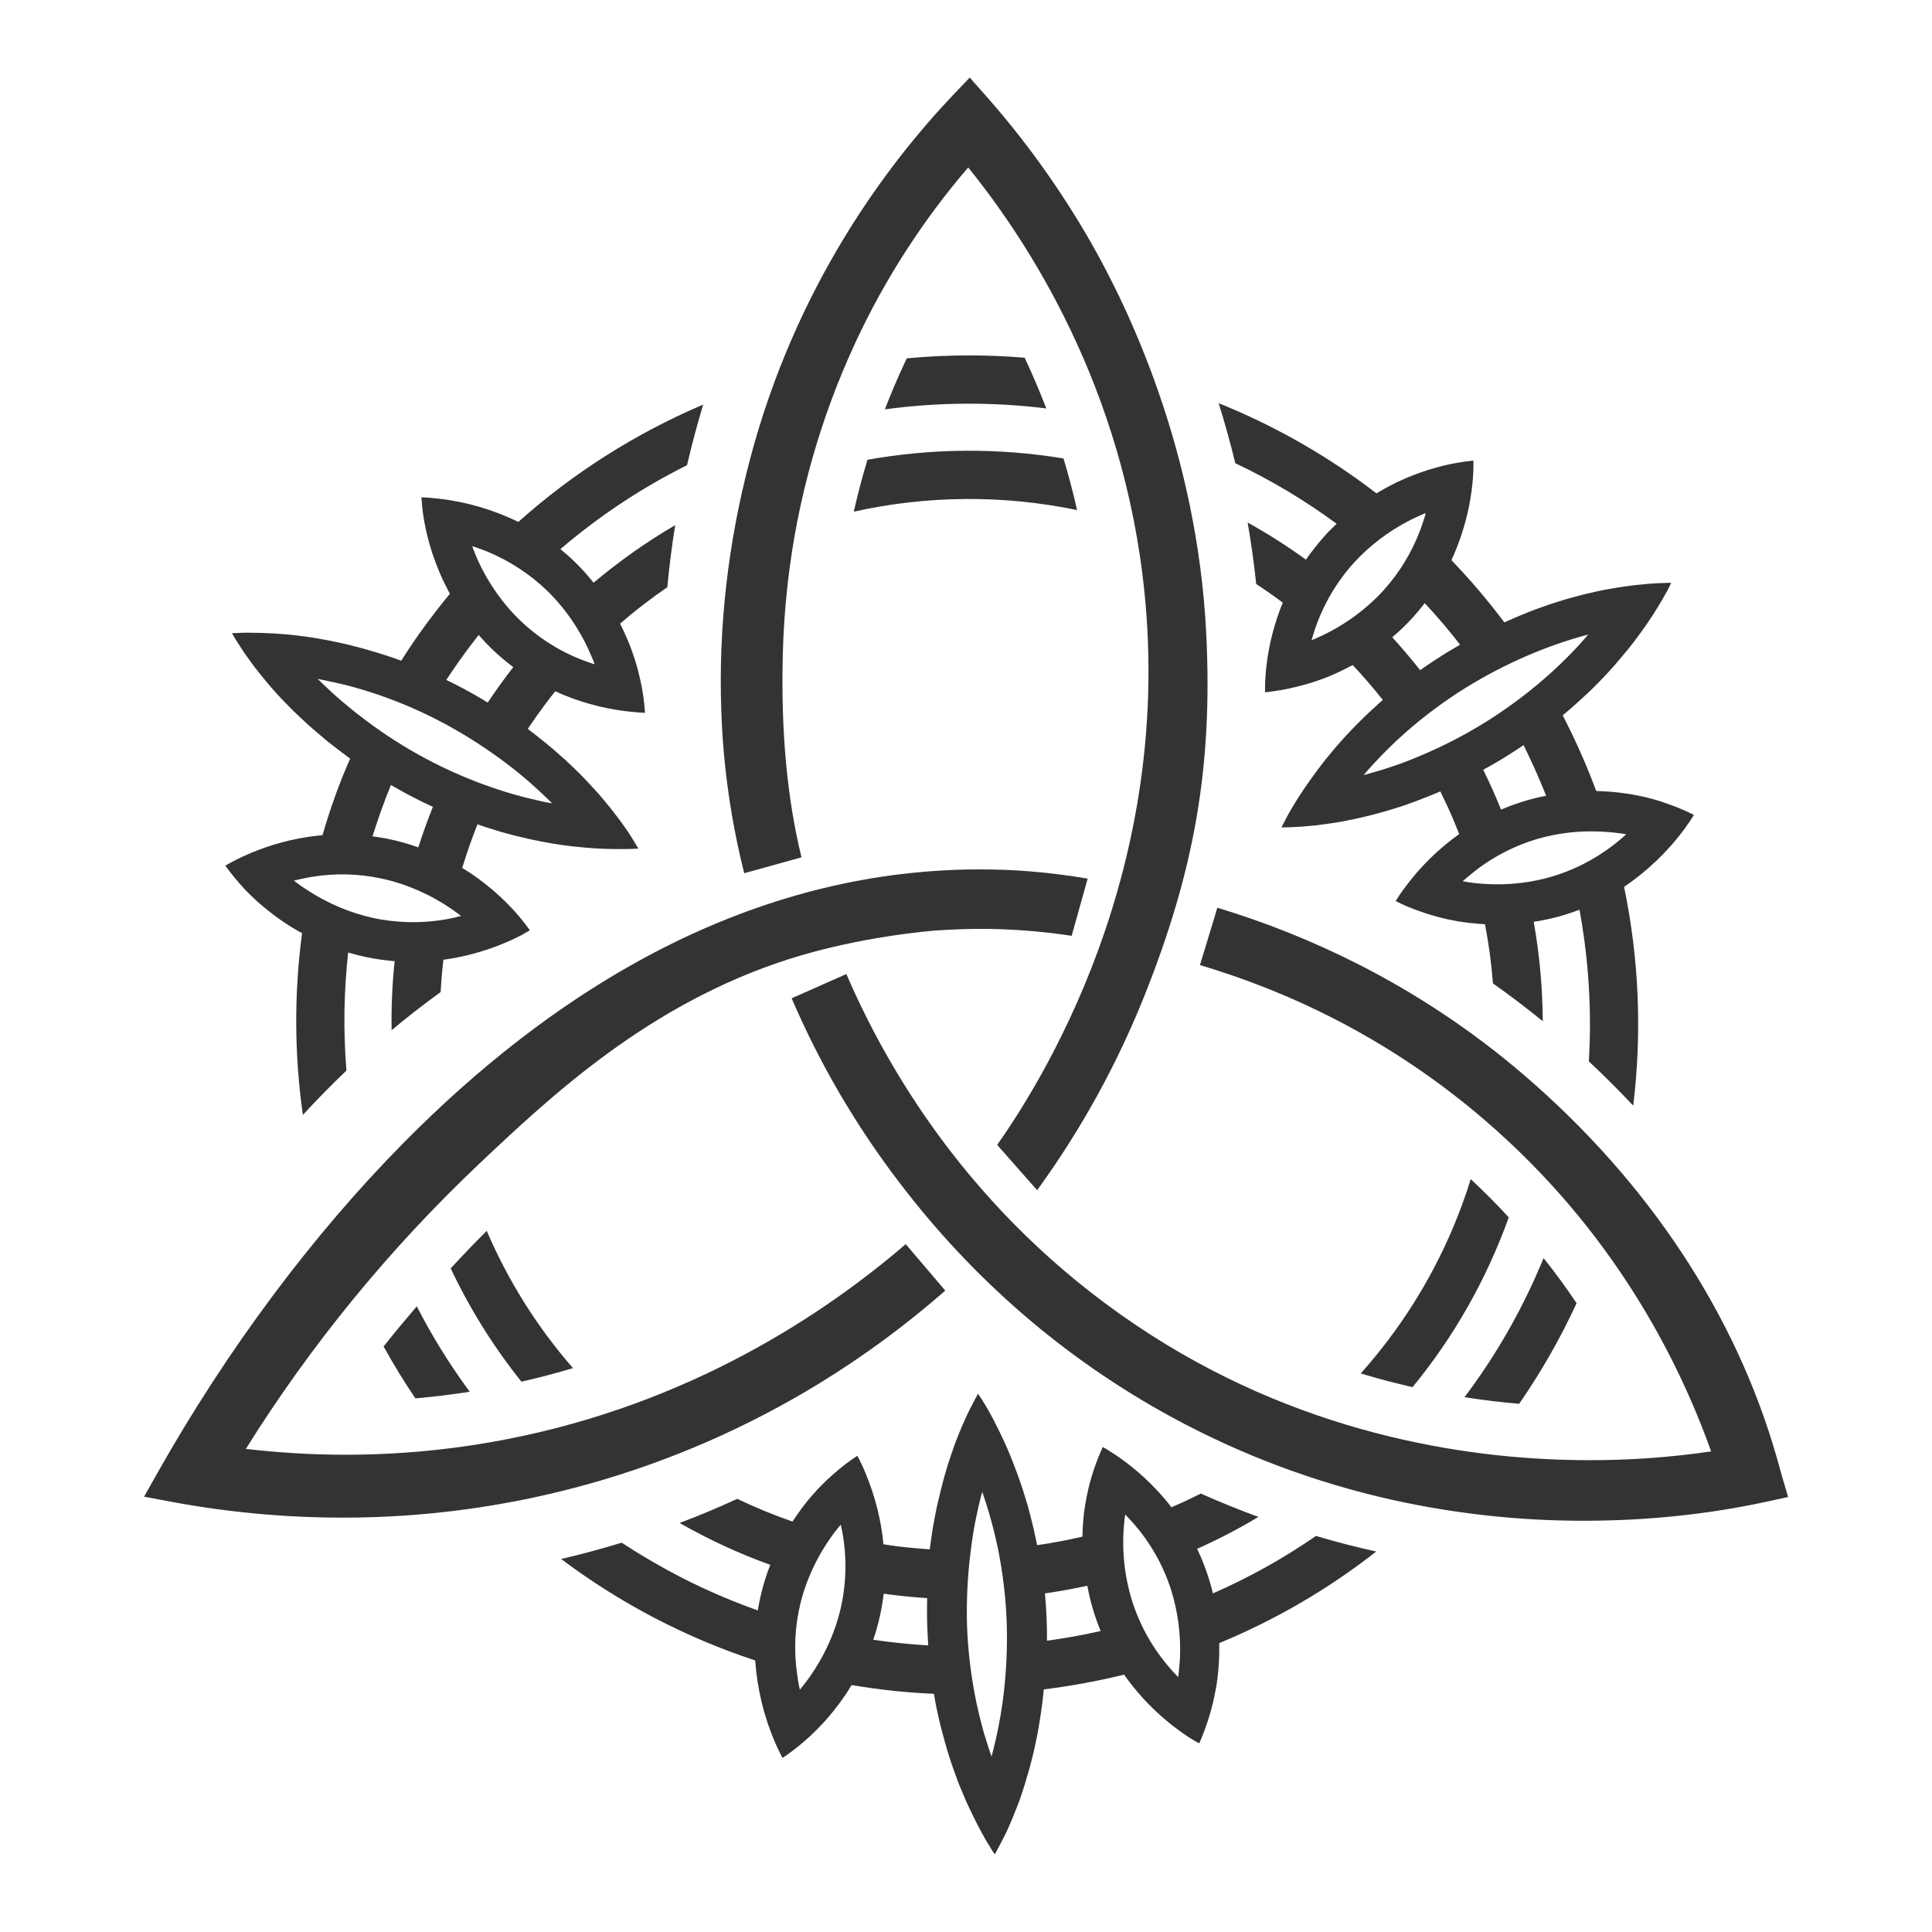 <?xml version="1.0" encoding="utf-8"?>
<!-- Generator: Adobe Illustrator 26.0.3, SVG Export Plug-In . SVG Version: 6.00 Build 0)  -->
<svg version="1.1" id="レイヤー_1" xmlns="http://www.w3.org/2000/svg" xmlns:xlink="http://www.w3.org/1999/xlink" x="0px"
	 y="0px" viewBox="0 0 1920 1920" style="enable-background:new 0 0 1920 1920;" xml:space="preserve">
<style type="text/css">
	.st0{fill:#333;}
</style>
<path class="st0" d="M848.5,508.5c3.9-17.4,8.4-34.6,13.6-51.6c64.4-11.5,130.3-11.9,194.8-1.3c5,16.5,9.5,33.6,13.5,51.3
	C997.2,491.7,921.5,492.2,848.5,508.5L848.5,508.5z M483.7,1223.2c-12.2,12.2-24.1,24.6-35.8,37.3c19,40.2,42.6,78,70.3,112.6
	c17.6-4,34.6-8.5,51.2-13.5C533.9,1318.9,505,1272.9,483.7,1223.2z M879.4,406.8c53.2-7.2,107.1-7.5,160.4-0.9
	c-6.8-17.6-14-34.4-21.5-50.4c-18.2-1.5-36.6-2.3-55.2-2.3c-20.9,0-41.5,1-61.9,2.9c-1,2.2-2.1,4.4-3.1,6.5
	C891.4,377.1,885.1,391.8,879.4,406.8z M1499.4,1209.8c-11.8-12.8-24.4-25.5-37.8-38c-5.1,16.5-11,32.7-17.8,48.7
	c-22.3,52.8-53.3,101.6-91.5,144.4c17.5,5.3,34.6,9.8,51.5,13.6C1445.1,1328.2,1477.4,1271.1,1499.4,1209.8z M412.8,1389.7
	c18.1-1.6,36.1-3.8,54-6.6c-19.8-26.8-37.4-55.2-52.6-84.9c-11.2,13.1-22.3,26.4-33,39.9C391,1355.8,401.5,1373,412.8,1389.7
	L412.8,1389.7z M1534,1250.3c-1,2.4-2,4.8-3,7.1c-19.7,46.6-45.1,90.7-75.6,131.1c18.8,3,37,5.1,54.3,6.6
	c21.9-31.6,41-65.1,57.1-100C1556.9,1280.3,1546,1265.3,1534,1250.3L1534,1250.3z"/>
<path class="st0" d="M1080.9,873.2c-17.3-3-36.2-5.5-56.6-7.2c-18.1-1.5-35.2-2-51-2l0,0c-13.5,0-27.1,0.4-40.6,1.3
	c-102,6.3-202.9,36.9-300,90.8c-79.8,44.3-157.7,104.7-231.7,179.7c-90.7,91.8-175.1,205.1-244.2,327.4l-13.6,24.2l27.3,5.1
	c56,10.4,112.8,15.7,169.7,15.7c167.1,0.2,331-45.9,473.5-133.1c44.5-27.2,86.5-58.2,125.7-92.5l-39.3-46.2
	c-80.4,69.2-214.8,159.1-398.6,194.3c-52.1,10-105,15-158,15c-33.1,0-66.3-2-99.2-5.8c65-104,143.1-199.3,232.2-283.6
	c70.8-66.8,167.9-158.3,306.7-202.9c71.9-23.1,143.9-28.4,146.9-28.7c21.6-1.5,40.5-1.6,44-1.6c30.4,0,60.8,2.3,90.9,6.9
	C1070.3,911.2,1075.6,892.2,1080.9,873.2z M1198.7,628.7c-9.2-179.3-76-320.5-115.1-388.7c-30.1-52.4-65.4-101.6-105.6-146.8
	l-14.3-16.1l-14.9,15.6C880.9,163.9,790.5,284.8,745.2,457c-21.8,82.8-31.3,166.6-28.4,249c1.8,54.6,9.5,108.8,22.8,161.8l56.9-15.8
	c-14.3-58.7-20.4-124.4-18.6-200.7c0.6-24.4,2.3-48.9,5.1-73c9.5-82.4,32.2-162.8,67.2-238.1c29.2-62.8,66.9-121.3,112-173.8
	c48.8,60.5,147.8,200.7,173.2,404.8c36.6,294.2-105.8,511.5-144.4,566.6l39.7,45c43.7-60.1,79.6-125.4,107.1-194.4
	C1186.4,866,1205.5,763,1198.7,628.7L1198.7,628.7z M1771,1467.3l-2.6-9.3l-2.6-9.3c-40.7-142.5-127.5-274-251-380.1
	c-50.7-43.6-106.6-80.8-166.2-111c-44.6-22.5-91-41.1-138.8-55.5c-5.8,19-11.5,38-17.3,57c105.5,31.4,200.8,83.3,283.2,154.2
	c125.7,108,191.2,234.9,224.8,329.1c-40.2,5.9-80.7,8.8-121.3,8.7c-110.1,0-275.1-21.6-435.8-124.7
	C974.6,1218.1,885.8,1071.8,841.1,968l-54.4,24.1c27.9,64.9,63.6,126.1,106.5,182.3c74,97.5,165.2,176.1,271,233.8
	c69,37.6,143,65.3,219.7,82.4c62.5,13.8,126.3,20.8,190.3,20.7c62.7,0,123.9-6.4,182.1-19.1l20.7-4.5L1771,1467.3z"/>
<path class="st0" d="M1674.1,823.7c0.1-0.1,0.1-0.2,0.2-0.3c0.4-0.6,0.8-1.2,1.2-1.7c0.1-0.2,0.2-0.3,0.3-0.5
	c0.7-0.9,1.3-1.8,1.9-2.7c0.2-0.2,0.3-0.4,0.5-0.7c0.3-0.4,0.5-0.8,0.8-1.1c0.2-0.3,0.4-0.6,0.6-0.9s0.4-0.6,0.6-0.9
	c0.4-0.5,0.7-1.1,1-1.6c0.1-0.2,0.2-0.4,0.4-0.6c0.2-0.4,0.5-0.7,0.7-1.1l0.3-0.5c0.3-0.5,0.6-0.9,0.8-1.3c-2.1-1-4.2-2-6.3-3
	c-0.1-0.1-0.2-0.1-0.4-0.2c-2-0.9-4-1.8-6-2.6c-0.2-0.1-0.4-0.2-0.6-0.3c-1.9-0.8-3.9-1.6-5.8-2.3c-0.3-0.1-0.5-0.2-0.8-0.3
	c-1.9-0.7-3.8-1.4-5.7-2.1l-0.8-0.3c-1.9-0.6-3.8-1.3-5.6-1.9c-0.3-0.1-0.5-0.2-0.8-0.3c-1.9-0.6-3.7-1.1-5.6-1.7l-0.7-0.2
	c-1.9-0.5-3.8-1-5.6-1.5c-0.2-0.1-0.4-0.1-0.6-0.2c-1.9-0.5-3.8-0.9-5.7-1.3l-0.4-0.1c-1.9-0.4-3.9-0.8-5.8-1.2l-0.1,0
	c-6-1.2-11.9-2-17.7-2.7h0c-1.9-0.2-3.8-0.4-5.6-0.6l-0.1,0c-1.8-0.2-3.7-0.3-5.5-0.4l-0.1,0c-1.8-0.1-3.6-0.2-5.4-0.3h-0.1
	c-1.8-0.1-3.6-0.1-5.3-0.2l0,0c-9.5-25.7-20.7-50.8-33.3-75.2l0,0c2-1.7,4.1-3.4,6-5.1l0.5-0.4c1.9-1.7,3.8-3.4,5.7-5l0.6-0.5
	c3.8-3.4,7.4-6.8,11-10.1l0.6-0.5c1.8-1.7,3.5-3.4,5.2-5l0.2-0.2c1.7-1.7,3.4-3.4,5.1-5.1l0.1-0.1c1.6-1.7,3.2-3.3,4.8-5l0.5-0.5
	c3.2-3.3,6.2-6.6,9.1-9.9c0.1-0.1,0.2-0.2,0.3-0.3c1.4-1.6,2.9-3.2,4.2-4.8c0.1-0.1,0.2-0.2,0.3-0.4c2.8-3.2,5.4-6.4,8-9.5l0.4-0.4
	c1.3-1.5,2.5-3.1,3.7-4.6l0.1-0.1c1.2-1.5,2.4-3.1,3.6-4.6l0.1-0.1c1.1-1.5,2.3-3,3.3-4.4c0.1-0.1,0.2-0.3,0.3-0.4
	c2.2-2.9,4.2-5.7,6.2-8.5l0.3-0.4c1-1.4,1.9-2.7,2.8-4l0.2-0.3c1.8-2.7,3.6-5.2,5.2-7.7c0.1-0.1,0.2-0.3,0.3-0.4
	c0.8-1.2,1.6-2.4,2.3-3.6l0.1-0.2c0.7-1.2,1.4-2.3,2.1-3.4c0.1-0.1,0.1-0.2,0.2-0.3c0.7-1.1,1.3-2.2,2-3.2c0.1-0.1,0.2-0.3,0.2-0.4
	c1.3-2.1,2.5-4.1,3.6-6l0.2-0.4c0.5-0.9,1-1.8,1.5-2.7c0.1-0.1,0.1-0.2,0.2-0.3c0.5-0.8,0.9-1.6,1.3-2.4c0,0,0.1-0.1,0.1-0.1
	c0.4-0.8,0.9-1.6,1.3-2.3c0.1-0.1,0.1-0.3,0.2-0.4c0.4-0.7,0.8-1.4,1.1-2.1l0.1-0.2c0.3-0.6,0.6-1.2,0.9-1.8c0-0.1,0.1-0.2,0.1-0.3
	c0.3-0.6,0.6-1.1,0.8-1.6l0.2-0.3c0.3-0.5,0.5-1,0.7-1.4c-1.9,0-3.8,0.1-5.7,0.1c-0.6,0-1.2,0-1.8,0.1c-1.3,0-2.6,0.1-3.8,0.1
	c-0.7,0-1.4,0.1-2.1,0.1c-1.2,0.1-2.4,0.1-3.5,0.2c-0.7,0-1.4,0.1-2.2,0.1c-1.2,0.1-2.4,0.2-3.6,0.3c-0.7,0.1-1.4,0.1-2,0.2
	c-1.3,0.1-2.7,0.2-4,0.4c-0.5,0-1,0.1-1.5,0.1c-1.8,0.2-3.7,0.4-5.5,0.6c-0.4,0-0.7,0.1-1.1,0.1c-1.5,0.2-2.9,0.3-4.3,0.5
	c-0.6,0.1-1.3,0.2-1.9,0.3c-1.2,0.2-2.4,0.3-3.5,0.5c-0.7,0.1-1.4,0.2-2,0.3c-1.1,0.2-2.3,0.3-3.4,0.5c-0.7,0.1-1.3,0.2-2,0.3
	c-1.2,0.2-2.4,0.4-3.6,0.6c-0.6,0.1-1.2,0.2-1.7,0.3c-1.5,0.3-3,0.5-4.5,0.8c-0.2,0-0.5,0.1-0.7,0.1c-1.8,0.3-3.5,0.7-5.2,1
	c-0.4,0.1-0.9,0.2-1.3,0.3c-1.3,0.3-2.6,0.5-3.9,0.8c-0.6,0.1-1.2,0.3-1.7,0.4c-1.1,0.3-2.3,0.5-3.4,0.8c-0.6,0.1-1.2,0.3-1.8,0.4
	c-1.1,0.3-2.3,0.5-3.4,0.8c-0.6,0.1-1.1,0.3-1.7,0.4c-1.3,0.3-2.5,0.6-3.8,1c-0.4,0.1-0.8,0.2-1.2,0.3c-3.3,0.9-6.6,1.8-9.9,2.7
	c-0.4,0.1-0.8,0.2-1.1,0.3c-1.2,0.4-2.5,0.7-3.7,1.1c-0.5,0.1-0.9,0.3-1.4,0.4c-1.2,0.4-2.3,0.7-3.5,1.1l-1.3,0.4
	c-1.2,0.4-2.4,0.8-3.6,1.2l-1.1,0.3c-1.5,0.5-3,1-4.5,1.5l0,0c-3.2,1.1-6.3,2.2-9.3,3.3l-0.7,0.2c-1.3,0.5-2.5,0.9-3.8,1.4l-0.8,0.3
	c-1.2,0.5-2.4,0.9-3.6,1.4l-0.7,0.3c-1.4,0.5-2.7,1-4,1.6l-0.2,0.1c-4.4,1.7-8.6,3.5-12.7,5.3l-0.2,0.1c-1.3,0.6-2.6,1.1-3.8,1.7
	l-0.3,0.1c-1.3,0.6-2.6,1.1-3.9,1.7l0,0c-16.3-21.7-33.8-42.3-52.6-61.8v0v0l0,0v0c12.3-26.7,19.7-55.4,21.6-84.7l0-0.1
	c0.1-1.5,0.2-2.9,0.2-4.3c0-0.1,0-0.2,0-0.2c0.1-1.3,0.1-2.5,0.1-3.6c0-0.1,0-0.2,0-0.3c0-0.5,0-0.9,0-1.4c0-0.1,0-0.2,0-0.3
	c0-0.5,0-1,0-1.4v-0.2c0-0.4,0-0.7,0-1.1v-0.3c0-0.4,0-0.7,0-1.1c-2.6,0.3-5.1,0.6-7.7,0.9c-0.9,0.1-1.7,0.3-2.5,0.4
	c-1.7,0.2-3.3,0.5-4.9,0.8c-1,0.2-2,0.4-3,0.5c-1.4,0.3-2.9,0.5-4.3,0.8c-1.1,0.2-2.1,0.4-3.1,0.7c-1.3,0.3-2.6,0.6-3.9,0.9
	c-1.1,0.3-2.1,0.5-3.2,0.8c-1.2,0.3-2.5,0.6-3.7,1c-1.1,0.3-2.1,0.6-3.2,0.9c-1.2,0.3-2.3,0.7-3.5,1c-1.1,0.3-2.1,0.7-3.2,1
	c-1.1,0.3-2.2,0.7-3.3,1.1c-1.1,0.4-2.1,0.7-3.2,1.1c-1,0.4-2,0.7-3,1.1c-1.1,0.4-2.2,0.8-3.2,1.2c-0.9,0.4-1.8,0.7-2.8,1.1
	c-1.1,0.4-2.2,0.9-3.3,1.3c-0.8,0.3-1.6,0.7-2.5,1.1c-1.1,0.5-2.3,1-3.4,1.5c-0.7,0.3-1.3,0.6-2,0.9c-1.2,0.6-2.5,1.1-3.7,1.7
	c-0.3,0.2-0.7,0.3-1,0.5c-6.7,3.3-13,6.8-18.8,10.3c-48-36.9-100.7-67-156.8-89.6c5.9,18.9,11.5,38.8,16.5,59.6
	c35.4,16.8,69.1,36.9,100.7,60.2c-5.7,5.4-9.8,9.7-12.1,12.4c-6.6,7.4-12.8,15.2-18.4,23.3l0,0c-18.5-13.5-37.9-25.8-57.9-36.9
	c3.4,19.8,6.3,40.1,8.5,61.1c9,5.9,17.8,12,26.4,18.5c-8.1,19.7-13.5,40.5-16.1,61.6l0,0.1c-0.3,2.7-0.6,5.3-0.8,7.7l0,0.2
	c-0.1,0.8-0.1,1.6-0.2,2.3v0c-0.1,1.5-0.2,3-0.3,4.3l0,0.3c0,0.6-0.1,1.2-0.1,1.8c0,0.1,0,0.1,0,0.2c-0.1,1.3-0.1,2.4-0.1,3.5
	c0,0.1,0,0.2,0,0.3c0,0.4,0,0.9,0,1.3c0,0.1,0,0.2,0,0.3c0,0.5,0,1,0,1.4v0c0,0.4,0,0.9,0,1.3c0,0.1,0,0.2,0,0.4c0,0.3,0,0.6,0,0.8
	c0,0.1,0,0.2,0,0.3c0,0.4,0,0.7,0,1c2.5-0.2,4.9-0.5,7.3-0.9c0.8-0.1,1.5-0.2,2.3-0.3c1.6-0.2,3.3-0.5,4.9-0.8
	c0.9-0.1,1.7-0.3,2.5-0.4c1.6-0.3,3.1-0.6,4.6-0.9c0.8-0.2,1.6-0.3,2.4-0.5c1.8-0.4,3.5-0.8,5.2-1.2c0.5-0.1,1-0.2,1.5-0.3
	c2.2-0.5,4.4-1.1,6.5-1.7c0.6-0.2,1.2-0.3,1.8-0.5c1.5-0.4,3.1-0.9,4.6-1.3c0.8-0.2,1.5-0.5,2.3-0.7c1.3-0.4,2.6-0.9,4-1.3
	c0.8-0.3,1.5-0.5,2.3-0.8c1.3-0.5,2.7-1,4-1.4c0.7-0.2,1.3-0.5,2-0.7c1.9-0.7,3.8-1.5,5.6-2.2c0.5-0.2,0.9-0.4,1.3-0.6
	c1.4-0.6,2.8-1.2,4.2-1.8c0.7-0.3,1.4-0.6,2.1-1c1.1-0.5,2.2-1,3.3-1.5c0.7-0.4,1.5-0.7,2.2-1.1c1-0.5,2.1-1,3.1-1.5
	c0.7-0.4,1.4-0.7,2.1-1.1c1.2-0.6,2.3-1.2,3.5-1.8c0.5-0.3,1-0.5,1.5-0.8c10.5,11.2,20.5,22.8,29.9,34.7l0,0l0,0l0,0
	c-1.9,1.7-3.8,3.3-5.6,5l-0.6,0.6c-3.6,3.3-7.2,6.5-10.6,9.8c-0.2,0.2-0.4,0.3-0.5,0.5c-3.4,3.3-6.8,6.6-10,9.9l-0.3,0.3
	c-1.6,1.6-3.2,3.3-4.7,4.9l-0.3,0.3c-3.1,3.3-6.1,6.5-8.9,9.7c-0.1,0.1-0.2,0.3-0.4,0.4c-2.8,3.2-5.5,6.3-8.1,9.4l-0.3,0.4
	c-2.6,3.1-5.1,6.1-7.5,9.1l-0.2,0.3c-1.2,1.5-2.4,3-3.5,4.5l-0.1,0.2c-1.1,1.5-2.3,2.9-3.4,4.4l0,0.1c-1.1,1.4-2.1,2.9-3.2,4.3
	l-0.2,0.3c-2,2.8-4,5.5-5.8,8.1l-0.3,0.4c-1.8,2.6-3.5,5.1-5.2,7.6l-0.2,0.4c-0.8,1.2-1.6,2.4-2.4,3.6l-0.1,0.2
	c-0.7,1.1-1.5,2.3-2.2,3.4c-0.1,0.1-0.1,0.2-0.2,0.2c-0.7,1.1-1.4,2.2-2,3.3l-0.2,0.4c-1.3,2.1-2.5,4.1-3.7,6.1
	c-0.1,0.1-0.2,0.3-0.2,0.4c-1.1,1.9-2.1,3.7-3.1,5.3c-0.1,0.1-0.2,0.3-0.2,0.4c-0.5,0.8-0.9,1.6-1.3,2.4c-0.1,0.1-0.1,0.2-0.1,0.3
	c-0.4,0.7-0.7,1.4-1.1,2c-0.1,0.1-0.1,0.2-0.2,0.3c-0.4,0.7-0.7,1.3-1,2c-0.1,0.1-0.1,0.2-0.2,0.4c-0.3,0.6-0.6,1.1-0.8,1.6
	l-0.1,0.2c-0.3,0.6-0.6,1.1-0.8,1.6c-0.1,0.1-0.1,0.2-0.2,0.3c-0.2,0.5-0.5,1-0.7,1.4c1.8,0,3.6-0.1,5.4-0.1c0.6,0,1.2,0,1.8-0.1
	c1.2,0,2.4-0.1,3.6-0.1c0.7,0,1.4-0.1,2.1-0.1c1.1-0.1,2.2-0.1,3.3-0.2c0.7,0,1.5-0.1,2.2-0.1c1-0.1,2.1-0.1,3.1-0.2
	c0.8-0.1,1.5-0.1,2.3-0.2c1-0.1,2.1-0.2,3.1-0.3c0.8-0.1,1.5-0.1,2.3-0.2c1-0.1,2.1-0.2,3.1-0.3c0.7-0.1,1.5-0.2,2.2-0.2
	c1-0.1,2.1-0.2,3.1-0.4c0.7-0.1,1.4-0.2,2.1-0.3c1.1-0.1,2.2-0.3,3.3-0.4c0.6-0.1,1.3-0.2,1.9-0.3c1.3-0.2,2.5-0.4,3.8-0.5
	c0.5-0.1,0.9-0.1,1.4-0.2c1.7-0.3,3.4-0.5,5.2-0.8l0.4-0.1c1.6-0.3,3.1-0.5,4.7-0.8c0.5-0.1,1-0.2,1.5-0.3c1.2-0.2,2.3-0.4,3.5-0.7
	c0.6-0.1,1.2-0.2,1.8-0.4c1.1-0.2,2.1-0.4,3.2-0.6c0.6-0.1,1.3-0.3,1.9-0.4c1-0.2,2-0.4,3.1-0.7c0.6-0.1,1.3-0.3,1.9-0.4
	c1-0.2,2-0.5,3.1-0.7c0.6-0.1,1.2-0.3,1.8-0.4c1-0.2,2.1-0.5,3.1-0.8c0.6-0.1,1.1-0.3,1.7-0.4c1.1-0.3,2.2-0.5,3.2-0.8
	c0.5-0.1,1-0.3,1.5-0.4c1.2-0.3,2.4-0.6,3.5-0.9c0.4-0.1,0.8-0.2,1.2-0.3c1.5-0.4,3-0.8,4.5-1.3l0.1,0c3.2-0.9,6.3-1.8,9.4-2.8
	c0.2-0.1,0.4-0.1,0.7-0.2c1.3-0.4,2.6-0.8,3.8-1.2l1-0.3c1.2-0.4,2.3-0.8,3.5-1.1l1.1-0.4c1.1-0.4,2.2-0.7,3.3-1.1l1.1-0.4
	c1.1-0.4,2.2-0.8,3.3-1.2l1-0.4c1.1-0.4,2.3-0.8,3.4-1.2l0.8-0.3c1.2-0.5,2.4-0.9,3.7-1.4l0.5-0.2c7.1-2.7,13.9-5.4,20.3-8.2h0l0,0
	h0h0c4.6,9.3,9,18.8,13.1,28.5c1.9,4.6,3.8,9.2,5.6,13.9c-19.7,14.1-37.2,31-51.8,50.3l-0.1,0.1c-0.5,0.6-0.9,1.3-1.4,1.9
	c-0.1,0.1-0.1,0.2-0.2,0.2c-0.8,1-1.5,2.1-2.2,3c-0.1,0.2-0.3,0.4-0.4,0.6c-0.3,0.5-0.6,0.9-0.9,1.3c-0.2,0.3-0.4,0.6-0.6,0.8
	c-0.4,0.6-0.8,1.2-1.2,1.7c-0.2,0.4-0.5,0.7-0.7,1c-0.2,0.3-0.4,0.6-0.5,0.8c-0.3,0.4-0.6,0.9-0.8,1.3l-0.4,0.6
	c-0.3,0.4-0.6,0.9-0.8,1.3l-0.3,0.4c-0.3,0.5-0.6,0.9-0.8,1.3c1.8,0.9,3.6,1.7,5.4,2.6c0.3,0.1,0.6,0.3,0.8,0.4
	c1.7,0.8,3.4,1.5,5.2,2.3c0.3,0.1,0.6,0.3,1,0.4c1.7,0.7,3.5,1.4,5.2,2.1c0.2,0.1,0.4,0.2,0.6,0.2c1.7,0.7,3.4,1.3,5.1,1.9l0.4,0.1
	c1.7,0.6,3.5,1.2,5.2,1.8c0.3,0.1,0.6,0.2,0.8,0.3c1.7,0.6,3.4,1.1,5.1,1.6l0.7,0.2c1.8,0.5,3.5,1,5.3,1.5l0,0
	c1.8,0.5,3.6,0.9,5.3,1.4l0.4,0.1c1.7,0.4,3.4,0.8,5.1,1.2l0.6,0.1c1.7,0.4,3.4,0.7,5.1,1l0.3,0.1c3.5,0.7,7,1.3,10.5,1.7l0.2,0
	c1.7,0.2,3.4,0.5,5.1,0.7l0.2,0c5.2,0.6,10.3,1,15.2,1.3l0,0c3.7,19.4,6.4,39.1,7.9,58.8c17,12,33.4,24.5,49.5,37.6
	c-0.2-33.1-3.2-66.2-9-98.8c9.3-1.4,18.5-3.4,27.6-6c6.2-1.8,12.1-3.8,17.9-6l0,0c6.9,37.4,10.4,75.5,10.4,113.5
	c0,12.5-0.4,24.8-1.1,37.2c15.3,14.3,30,29,44.1,44c8.8-72.5,5.8-145.9-9.1-217.4C1636.9,865.8,1657.4,846.3,1674.1,823.7z
	 M1531.1,777.6c1.9,4.4,3.7,8.8,5.4,13.2c-8.3,1.6-14.6,3.3-18.1,4.3c-9.1,2.6-18,5.8-26.7,9.5l0,0c-5.4-13.5-11.3-26.7-17.7-39.6
	l0,0c11.3-6.1,19.6-11.2,24.3-14.2c5.4-3.4,10.7-6.8,15.8-10.3h0C1520.1,752.7,1525.8,765,1531.1,777.6L1531.1,777.6z M1451,640.7
	c-7,4-12.3,7.3-15.8,9.4c-8.3,5.2-16.3,10.5-23.9,15.9l0,0c-8.8-11.2-18.1-22.1-27.7-32.7l0,0c7.5-6.3,14.5-13.1,21-20.3
	c4-4.5,7.8-9,11.3-13.6C1428.3,612.7,1440,626.4,1451,640.7L1451,640.7z M1345.3,559.5c15.7-17.2,34.4-31.4,55.1-42.1
	c1.2-0.6,2.5-1.3,3.8-1.9l0.7-0.3c1-0.5,2-1,3-1.4c0.4-0.2,0.8-0.3,1.1-0.5c0.9-0.4,1.9-0.8,2.8-1.3c0.4-0.2,0.8-0.3,1.1-0.5
	c1.3-0.6,2.6-1.1,4-1.6c-0.4,1.4-0.8,2.8-1.2,4.3c-1.3,4.3-2.8,8.6-4.5,13.1l0,0c-8.3,21.8-20.5,41.9-36.1,59.2
	c-17.3,18.9-38.1,34.2-61.2,45.1l0,0c-1.6,0.7-3.2,1.5-4.8,2.2c-0.3,0.1-0.5,0.2-0.8,0.4c-1.6,0.7-3.2,1.4-4.9,2
	c0.5-1.8,1-3.5,1.6-5.3c0-0.1,0.1-0.2,0.1-0.3c0.5-1.8,1.1-3.5,1.7-5.3l0,0C1315.1,600.9,1328.1,578.5,1345.3,559.5L1345.3,559.5z
	 M1411.7,751c-2.1,0.9-4.2,1.7-6.3,2.6l-0.2,0.1c-2.1,0.9-4.3,1.7-6.5,2.6l-0.2,0.1c-2,0.8-4.1,1.6-6.2,2.3l-0.8,0.3
	c-2.2,0.8-4.4,1.6-6.6,2.3c-0.1,0-0.3,0.1-0.4,0.1c-2,0.7-4,1.4-6.1,2l-1.4,0.5c-2.2,0.7-4.4,1.4-6.7,2.1l-0.5,0.1
	c-2.1,0.6-4.1,1.2-6.2,1.8c-0.6,0.2-1.1,0.3-1.7,0.5c-2.3,0.6-4.5,1.3-6.8,1.9c1.5-1.7,3-3.4,4.5-5.2c1.2-1.4,2.5-2.8,3.8-4.2
	c0.3-0.3,0.6-0.7,0.9-1c10.4-11.3,21.3-22.1,32.8-32.2c18.5-16.3,38.3-31,59.2-44c19.7-12.2,40.2-22.9,61.5-32.1
	c4.4-1.9,8.9-3.8,13.6-5.6l0.6-0.2c4.5-1.8,9.2-3.5,13.9-5.2c0.3-0.1,0.6-0.2,0.9-0.3c2.3-0.8,4.6-1.6,7-2.4c0.3-0.1,0.7-0.2,1-0.3
	c2.2-0.7,4.4-1.4,6.6-2.1c0.3-0.1,0.6-0.2,0.9-0.3c2.3-0.7,4.7-1.4,7.1-2.1c0.5-0.2,1-0.3,1.6-0.5c2.4-0.7,4.9-1.4,7.4-2
	c-1.5,1.8-3.1,3.6-4.7,5.4c-0.3,0.3-0.6,0.6-0.9,1c-1.4,1.5-2.7,3.1-4.1,4.6c-0.2,0.2-0.5,0.5-0.7,0.7c-1.5,1.6-3,3.3-4.6,4.9
	c-0.1,0.1-0.3,0.3-0.4,0.4c-1.7,1.8-3.4,3.5-5.2,5.3c0,0-0.1,0.1-0.1,0.1c-7.5,7.6-15.7,15.3-24.6,22.9
	c-17.6,15.1-36.3,28.9-55.9,41.2C1456.2,730.2,1434.3,741.5,1411.7,751L1411.7,751z M1540.3,871.7c-17.1,4.8-34.8,7.2-52.6,7.1
	c-7.3,0-14.6-0.4-21.9-1.2l0,0c-1.9-0.2-3.7-0.5-5.5-0.7c-0.4-0.1-0.8-0.1-1.2-0.2c-1.9-0.3-3.7-0.6-5.5-0.9
	c0.9-0.8,1.9-1.7,2.8-2.5c0.5-0.4,0.9-0.8,1.4-1.2c0.4-0.3,0.7-0.6,1.1-0.9c1.3-1.1,2.7-2.3,4.1-3.4c19.6-15.8,42.1-27.6,66.3-34.5
	c17.1-4.8,34.8-7.2,52.6-7.1c6,0,12,0.3,17.9,0.8c2.7,0.2,5.5,0.6,8.2,0.9c0.1,0,0.2,0,0.3,0c1.2,0.2,2.5,0.3,3.7,0.5
	c1.4,0.2,2.7,0.4,4.1,0.7c-1,0.9-2.1,1.9-3.1,2.8c-0.7,0.6-1.5,1.3-2.2,1.9c-0.3,0.2-0.6,0.5-0.9,0.7c-1,0.8-1.9,1.6-2.9,2.4
	l-0.2,0.2c-1.1,0.9-2.2,1.7-3.3,2.6C1584.6,854.3,1563.2,865.2,1540.3,871.7L1540.3,871.7z"/>
<path class="st0" d="M770.5,1732.2c0,0.1,0.1,0.2,0.1,0.3c0.3,0.7,0.6,1.3,0.9,1.9l0.2,0.5c0.5,1,0.9,2,1.4,3
	c0.1,0.2,0.2,0.5,0.3,0.7c0.2,0.4,0.4,0.8,0.6,1.2c0.2,0.3,0.3,0.7,0.5,1s0.3,0.6,0.5,1c0.3,0.6,0.6,1.1,0.8,1.7
	c0.1,0.2,0.2,0.4,0.3,0.6c0.2,0.4,0.4,0.8,0.6,1.1c0.1,0.2,0.2,0.3,0.3,0.5c0.3,0.5,0.5,0.9,0.7,1.3c2-1.3,3.9-2.6,5.7-4
	c0.1-0.1,0.2-0.2,0.3-0.2c1.8-1.3,3.6-2.6,5.3-3.9c0.2-0.1,0.4-0.3,0.5-0.4c1.7-1.3,3.3-2.6,4.9-3.9c0.2-0.2,0.4-0.3,0.6-0.5
	c1.6-1.3,3.1-2.6,4.6-3.9l0.7-0.6c1.5-1.3,3-2.6,4.4-3.9l0.6-0.6c1.4-1.3,2.9-2.7,4.2-4c0.2-0.2,0.4-0.4,0.5-0.5
	c1.4-1.4,2.8-2.7,4.1-4.1l0.4-0.5c1.4-1.4,2.7-2.8,4-4.2c0.1-0.1,0.2-0.2,0.3-0.3c1.3-1.5,2.7-3,3.9-4.4l0.1-0.1
	c4-4.6,7.7-9.3,11.2-14l0,0c1.1-1.5,2.2-3.1,3.3-4.6l0.1-0.1c1.1-1.5,2.1-3,3.1-4.5l0.1-0.1c1-1.5,2-3,2.9-4.5l0-0.1
	c1-1.5,1.9-3,2.8-4.5l0,0l0,0l0,0c27.1,4.6,54.4,7.5,81.8,8.7l0,0c0.5,2.6,0.9,5.2,1.4,7.8c0,0.2,0.1,0.4,0.1,0.7
	c0.5,2.5,1,5,1.5,7.5c0.1,0.3,0.1,0.5,0.2,0.8c1,5,2.2,9.8,3.3,14.6l0.2,0.7c0.6,2.4,1.2,4.7,1.8,7c0,0.1,0.1,0.2,0.1,0.3
	c0.6,2.3,1.2,4.6,1.9,6.9c0,0,0,0.1,0,0.1c0.6,2.3,1.3,4.5,1.9,6.7c0.1,0.2,0.1,0.4,0.2,0.7c1.3,4.4,2.6,8.7,4,12.8
	c0,0.1,0.1,0.3,0.1,0.4c0.7,2.1,1.4,4.1,2.1,6.1c0.1,0.2,0.1,0.3,0.2,0.5c1.4,4,2.8,7.9,4.2,11.7c0.1,0.2,0.1,0.4,0.2,0.5
	c0.7,1.9,1.4,3.7,2.1,5.5l0.1,0.1c0.7,1.8,1.5,3.6,2.2,5.4l0.1,0.1c0.7,1.7,1.4,3.4,2.1,5.1c0.1,0.2,0.1,0.3,0.2,0.5
	c1.4,3.3,2.8,6.5,4.3,9.6c0.1,0.1,0.1,0.3,0.2,0.4c0.7,1.5,1.4,3,2.1,4.4c0.1,0.1,0.1,0.2,0.2,0.4c1.4,2.9,2.7,5.7,4.1,8.3
	c0.1,0.2,0.2,0.3,0.2,0.5c0.7,1.3,1.3,2.6,1.9,3.8l0.1,0.2c0.6,1.2,1.3,2.4,1.9,3.5c0,0.1,0.1,0.2,0.1,0.3c0.6,1.1,1.2,2.3,1.8,3.3
	c0.1,0.1,0.2,0.3,0.2,0.4c1.2,2.2,2.3,4.2,3.4,6.1c0.1,0.1,0.1,0.3,0.2,0.4c0.5,0.9,1.1,1.8,1.6,2.7c0.1,0.1,0.1,0.2,0.2,0.3
	c0.5,0.8,1,1.6,1.4,2.4l0.1,0.1c0.5,0.8,0.9,1.5,1.4,2.2l0.2,0.4c0.4,0.7,0.8,1.4,1.2,2l0.1,0.2c0.4,0.6,0.7,1.2,1.1,1.7l0.2,0.3
	c0.3,0.5,0.7,1.1,1,1.5l0.2,0.3c0.3,0.5,0.6,0.9,0.9,1.3c0.9-1.7,1.8-3.3,2.7-5c0.3-0.5,0.6-1.1,0.9-1.6c0.6-1.1,1.2-2.3,1.8-3.4
	c0.3-0.6,0.7-1.3,1-1.9c0.5-1.1,1.1-2.1,1.6-3.2c0.3-0.6,0.6-1.3,1-1.9c0.5-1.1,1-2.1,1.6-3.2c0.3-0.6,0.6-1.2,0.9-1.8
	c0.6-1.2,1.1-2.4,1.7-3.7c0.2-0.5,0.4-0.9,0.6-1.4c0.8-1.7,1.5-3.4,2.2-5c0.1-0.3,0.3-0.7,0.4-1c0.6-1.3,1.1-2.7,1.7-4
	c0.2-0.6,0.5-1.2,0.7-1.8c0.5-1.1,0.9-2.2,1.3-3.3c0.3-0.6,0.5-1.3,0.8-1.9c0.4-1.1,0.8-2.2,1.3-3.2c0.2-0.6,0.5-1.2,0.7-1.9
	c0.4-1.1,0.8-2.3,1.3-3.4c0.2-0.6,0.4-1.1,0.6-1.7c0.5-1.4,1-2.9,1.5-4.3c0.1-0.2,0.2-0.5,0.2-0.7c0.6-1.7,1.2-3.4,1.7-5.1
	c0.1-0.4,0.3-0.8,0.4-1.3c0.4-1.3,0.8-2.5,1.2-3.7c0.2-0.6,0.4-1.1,0.5-1.7c0.3-1.1,0.7-2.2,1-3.4c0.2-0.6,0.4-1.2,0.5-1.8
	c0.3-1.1,0.7-2.2,1-3.4c0.2-0.5,0.3-1.1,0.5-1.6c0.4-1.3,0.7-2.5,1.1-3.8c0.1-0.4,0.2-0.8,0.3-1.2c0.9-3.3,1.8-6.6,2.6-9.9
	c0.1-0.4,0.2-0.8,0.3-1.2c0.3-1.3,0.6-2.5,0.9-3.7c0.1-0.5,0.2-0.9,0.3-1.4c0.3-1.2,0.5-2.4,0.8-3.5c0.1-0.5,0.2-0.9,0.3-1.4
	c0.3-1.2,0.5-2.5,0.8-3.7c0.1-0.4,0.2-0.7,0.2-1.1c0.3-1.6,0.6-3.1,1-4.7l0-0.1c0.7-3.3,1.3-6.5,1.8-9.7l0.1-0.7
	c0.2-1.3,0.5-2.7,0.7-4c0.1-0.3,0.1-0.6,0.1-0.9c0.2-1.3,0.4-2.6,0.6-3.8l0.1-0.8c0.2-1.4,0.4-2.9,0.7-4.3c0-0.1,0-0.1,0-0.2
	c0.7-4.7,1.3-9.2,1.8-13.7c0-0.1,0-0.1,0-0.2c0.2-1.4,0.3-2.8,0.5-4.1l0-0.3c0.2-1.4,0.3-2.8,0.4-4.2l0,0
	c26.9-3.3,53.6-8.2,79.8-14.7v0v0l0,0l0,0c16.9,24,38.1,44.7,62.6,61.1l0.1,0.1c1.3,0.8,2.4,1.6,3.6,2.3l0.2,0.1
	c1.1,0.7,2.1,1.3,3.1,1.9l0.2,0.1c0.4,0.2,0.8,0.5,1.2,0.7l0.2,0.1c0.4,0.3,0.8,0.5,1.2,0.7l0.2,0.1l0.9,0.5l0.3,0.1l0.9,0.5
	c1.1-2.4,2.1-4.7,3-7.1c0.3-0.8,0.6-1.6,0.9-2.4c0.6-1.6,1.2-3.1,1.8-4.6c0.4-1,0.7-1.9,1-2.9c0.5-1.4,1-2.8,1.4-4.1
	c0.3-1,0.7-2,1-3c0.4-1.3,0.8-2.6,1.2-3.9c0.3-1.1,0.6-2.1,0.9-3.1c0.3-1.2,0.7-2.5,1-3.7c0.3-1.1,0.6-2.1,0.8-3.2
	c0.3-1.2,0.6-2.3,0.9-3.5c0.3-1.1,0.5-2.2,0.7-3.3c0.2-1.1,0.5-2.2,0.7-3.4s0.4-2.2,0.7-3.3c0.2-1.1,0.4-2.1,0.6-3.2
	c0.2-1.1,0.4-2.3,0.6-3.4c0.2-1,0.3-2,0.4-2.9c0.2-1.2,0.3-2.3,0.5-3.5c0.1-0.9,0.2-1.8,0.3-2.7c0.1-1.2,0.3-2.5,0.4-3.7
	c0.1-0.7,0.1-1.4,0.2-2.2c0.1-1.4,0.2-2.7,0.3-4c0-0.4,0-0.8,0.1-1.1c0.5-7.5,0.6-14.6,0.5-21.4c55.9-23.1,108.4-53.7,156-91
	c-19.4-4.3-39.4-9.4-59.9-15.5c-32.2,22.3-66.5,41.4-102.4,57.1c-1.8-7.6-3.6-13.3-4.7-16.7c-3.1-9.4-6.7-18.7-11-27.6v0
	c20.9-9.3,41.3-19.9,60.9-31.7c-18.8-6.9-37.9-14.6-57.2-23.2c-9.6,4.8-19.3,9.4-29.2,13.6c-13.1-16.9-28.3-31.9-45.3-44.7l0,0
	c-2.2-1.6-4.3-3.2-6.3-4.6l-0.1-0.1c-0.6-0.5-1.3-0.9-1.9-1.3h0c-1.3-0.9-2.5-1.7-3.6-2.4l-0.2-0.1c-0.5-0.3-1-0.7-1.5-1l-0.2-0.1
	c-1.1-0.7-2.1-1.3-3-1.9l-0.3-0.2c-0.4-0.2-0.7-0.5-1.1-0.7l-0.3-0.2c-0.4-0.3-0.8-0.5-1.2-0.7l0,0c-0.4-0.2-0.7-0.4-1.1-0.6
	l-0.3-0.2c-0.3-0.1-0.5-0.3-0.7-0.4l-0.3-0.2c-0.3-0.2-0.6-0.3-0.9-0.5c-1,2.3-2,4.5-2.9,6.8c-0.3,0.7-0.6,1.4-0.9,2.1
	c-0.6,1.5-1.2,3.1-1.8,4.6c-0.3,0.8-0.6,1.6-0.9,2.4c-0.5,1.5-1.1,3-1.6,4.4c-0.3,0.8-0.5,1.5-0.8,2.3c-0.6,1.7-1.1,3.4-1.6,5.1
	c-0.1,0.5-0.3,1-0.5,1.5c-0.6,2.2-1.2,4.3-1.8,6.5c-0.2,0.6-0.3,1.2-0.5,1.8c-0.4,1.5-0.8,3.1-1.1,4.6c-0.2,0.8-0.4,1.6-0.5,2.4
	c-0.3,1.4-0.6,2.7-0.9,4.1c-0.2,0.8-0.3,1.6-0.5,2.4c-0.3,1.4-0.5,2.8-0.7,4.2c-0.1,0.7-0.2,1.4-0.4,2.1c-0.3,2-0.6,4-0.9,6
	c-0.1,0.5-0.1,1-0.2,1.4c-0.2,1.5-0.4,3.1-0.5,4.6c-0.1,0.8-0.2,1.6-0.2,2.3c-0.1,1.2-0.2,2.4-0.3,3.6c-0.1,0.8-0.1,1.6-0.2,2.5
	c-0.1,1.2-0.2,2.3-0.2,3.5c0,0.8-0.1,1.6-0.1,2.3c-0.1,1.3-0.1,2.6-0.1,3.9c0,0.6,0,1.1-0.1,1.7c-14.9,3.5-30,6.3-45,8.5l0,0l0,0
	c-0.5-2.5-1-4.9-1.5-7.3c-0.1-0.3-0.1-0.5-0.2-0.8c-1-4.8-2.1-9.5-3.2-14.1c-0.1-0.2-0.1-0.5-0.2-0.7c-1.1-4.6-2.3-9.2-3.5-13.6
	l-0.1-0.4c-0.6-2.2-1.2-4.4-1.9-6.5c0-0.1-0.1-0.2-0.1-0.4c-1.3-4.3-2.6-8.5-3.9-12.6c-0.1-0.2-0.1-0.3-0.2-0.5
	c-1.3-4-2.7-7.9-4-11.7c-0.1-0.2-0.1-0.3-0.2-0.5c-1.4-3.8-2.8-7.5-4.2-11.1c0-0.1-0.1-0.2-0.1-0.4c-0.7-1.8-1.4-3.5-2.1-5.3
	l-0.1-0.2c-0.7-1.7-1.4-3.4-2.1-5.1l0-0.1c-0.7-1.7-1.4-3.3-2.1-4.9c-0.1-0.1-0.1-0.3-0.2-0.4c-1.4-3.1-2.7-6.2-4.1-9.1l-0.2-0.4
	c-1.3-2.9-2.7-5.6-4-8.3c-0.1-0.1-0.1-0.3-0.2-0.4c-0.7-1.3-1.3-2.6-1.9-3.8l-0.1-0.2c-0.6-1.2-1.2-2.4-1.8-3.6
	c0-0.1-0.1-0.2-0.1-0.3c-0.6-1.2-1.2-2.3-1.8-3.4c-0.1-0.1-0.1-0.2-0.2-0.4c-1.2-2.2-2.3-4.3-3.4-6.2c-0.1-0.1-0.2-0.3-0.2-0.4
	c-1.1-1.9-2.1-3.7-3.1-5.3c-0.1-0.1-0.2-0.3-0.2-0.4c-0.5-0.8-0.9-1.6-1.4-2.3l-0.2-0.3c-0.4-0.7-0.8-1.3-1.2-1.9l-0.2-0.3
	c-0.4-0.7-0.8-1.3-1.2-1.9l-0.2-0.3c-0.3-0.5-0.7-1.1-1-1.5l-0.1-0.2c-0.3-0.5-0.7-1-1-1.5l-0.2-0.3c-0.3-0.5-0.6-0.9-0.8-1.3
	c-0.9,1.6-1.8,3.2-2.6,4.8c-0.3,0.5-0.6,1.1-0.8,1.6c-0.6,1.1-1.1,2.1-1.7,3.2c-0.3,0.6-0.6,1.3-1,1.9c-0.5,1-1,1.9-1.5,2.9
	c-0.3,0.7-0.7,1.3-1,2c-0.5,0.9-0.9,1.9-1.4,2.8c-0.3,0.7-0.7,1.4-1,2.1c-0.4,0.9-0.9,1.9-1.3,2.8c-0.3,0.7-0.6,1.4-0.9,2.1
	c-0.4,0.9-0.9,1.9-1.3,2.8c-0.3,0.7-0.6,1.4-0.9,2c-0.4,1-0.8,1.9-1.2,2.9c-0.3,0.7-0.6,1.3-0.8,2c-0.4,1-0.8,2-1.3,3
	c-0.2,0.6-0.5,1.2-0.7,1.8c-0.5,1.2-0.9,2.3-1.4,3.5c-0.2,0.4-0.3,0.9-0.5,1.3c-0.6,1.6-1.3,3.2-1.9,4.9c0,0.1-0.1,0.2-0.1,0.4
	c-0.6,1.5-1.1,3-1.6,4.5c-0.2,0.5-0.3,1-0.5,1.5c-0.4,1.1-0.8,2.2-1.2,3.4c-0.2,0.6-0.4,1.2-0.6,1.8c-0.3,1-0.7,2.1-1,3.1
	c-0.2,0.6-0.4,1.2-0.6,1.8c-0.3,1-0.6,2-1,3c-0.2,0.6-0.4,1.2-0.6,1.9c-0.3,1-0.6,2-0.9,3c-0.2,0.6-0.4,1.2-0.5,1.8
	c-0.3,1-0.6,2-0.9,3.1c-0.2,0.6-0.3,1.1-0.5,1.7c-0.3,1.1-0.6,2.1-0.9,3.2c-0.1,0.5-0.3,1-0.4,1.5c-0.3,1.2-0.6,2.4-0.9,3.5
	c-0.1,0.4-0.2,0.8-0.3,1.2c-0.4,1.5-0.8,3.1-1.2,4.6l0,0.1c-0.8,3.2-1.6,6.4-2.3,9.5c-0.1,0.2-0.1,0.5-0.2,0.7
	c-0.3,1.3-0.6,2.6-0.9,3.9c-0.1,0.3-0.1,0.7-0.2,1c-0.3,1.2-0.5,2.4-0.8,3.6c-0.1,0.4-0.2,0.8-0.2,1.1c-0.2,1.2-0.5,2.3-0.7,3.4
	c-0.1,0.4-0.1,0.8-0.2,1.1c-0.2,1.2-0.4,2.3-0.7,3.4c-0.1,0.4-0.1,0.7-0.2,1.1c-0.2,1.2-0.4,2.4-0.6,3.6c-0.1,0.3-0.1,0.6-0.2,0.9
	c-0.2,1.3-0.4,2.6-0.7,3.8c0,0.2-0.1,0.3-0.1,0.5c-1.2,7.5-2.2,14.7-3.1,21.6l0,0l0,0l0,0c-10.4-0.7-20.8-1.6-31.2-2.9
	c-5-0.6-9.9-1.3-14.8-2.1c-2.3-24.1-8.3-47.7-17.6-70.1l0-0.1c-0.3-0.7-0.6-1.4-0.9-2.1c0-0.1-0.1-0.2-0.1-0.3
	c-0.5-1.2-1-2.3-1.5-3.4c-0.1-0.2-0.2-0.5-0.3-0.7c-0.2-0.5-0.5-1-0.7-1.5c-0.2-0.3-0.3-0.6-0.4-0.9c-0.3-0.6-0.6-1.3-0.9-1.9
	c-0.2-0.4-0.4-0.8-0.6-1.1c-0.2-0.3-0.3-0.6-0.4-0.9c-0.2-0.5-0.5-0.9-0.7-1.4l-0.3-0.6c-0.2-0.5-0.5-0.9-0.7-1.3
	c-0.1-0.2-0.2-0.3-0.2-0.4c-0.2-0.5-0.5-0.9-0.7-1.3c-1.7,1.1-3.3,2.3-4.9,3.4c-0.3,0.2-0.5,0.4-0.8,0.5c-1.5,1.1-3.1,2.2-4.5,3.3
	c-0.3,0.2-0.6,0.4-0.8,0.6c-1.5,1.1-3,2.3-4.4,3.4c-0.2,0.1-0.3,0.3-0.5,0.4c-1.4,1.2-2.8,2.3-4.2,3.5c-0.1,0.1-0.2,0.2-0.3,0.3
	c-1.4,1.2-2.8,2.4-4.2,3.6c-0.2,0.2-0.4,0.4-0.7,0.6c-1.3,1.2-2.6,2.4-3.9,3.6c-0.2,0.2-0.4,0.4-0.6,0.5c-1.3,1.3-2.6,2.5-3.9,3.8
	l0,0c-1.3,1.3-2.6,2.6-3.9,3.9c-0.1,0.1-0.2,0.2-0.3,0.3c-1.2,1.3-2.4,2.6-3.6,3.9l-0.4,0.5c-1.2,1.3-2.3,2.6-3.5,3.9l-0.2,0.2
	c-2.4,2.7-4.6,5.5-6.7,8.2l-0.2,0.2c-1.1,1.4-2.1,2.7-3.1,4.1l-0.1,0.2c-3.1,4.2-6,8.4-8.7,12.5l0,0l0,0l0,0l0,0
	c-18.7-6.5-37-14-54.9-22.6c-18.8,8.7-37.9,16.7-57.3,24c28.8,16.4,58.9,30.4,90.1,41.6c-3.5,8.8-6.3,17.7-8.6,26.9
	c-1.6,6.3-2.8,12.4-3.8,18.4l0,0c-35.9-12.7-70.6-28.7-103.5-47.8c-10.8-6.2-21.3-12.7-31.7-19.5c-20,6.1-40.1,11.5-60.2,16.2
	c58.4,43.9,123.5,78,192.8,100.8C752.6,1679,759.3,1706.5,770.5,1732.2z M881.9,1631.5c-4.7-0.6-9.4-1.2-14.1-1.9
	c2.8-8,4.4-14.3,5.3-17.9c2.3-9.2,4-18.5,5.1-27.9l0,0c14.4,2,28.8,3.5,43.2,4.4v0c-0.3,12.8-0.1,22.6,0.1,28.2
	c0.2,6.4,0.6,12.7,1,18.8v0C909,1634.4,895.4,1633.1,881.9,1631.5L881.9,1631.5z M1040.5,1630.5c0-8-0.1-14.3-0.3-18.4
	c-0.3-9.8-0.9-19.4-1.8-28.6l0,0c14.2-2,28.2-4.6,42.2-7.6l0,0c1.7,9.6,4.1,19.1,7.1,28.4c1.9,5.7,3.9,11.3,6.1,16.6
	C1076.1,1624.9,1058.3,1628.1,1040.5,1630.5L1040.5,1630.5z M1163.7,1579.6c7,22.2,10,45.5,8.9,68.8c-0.1,1.4-0.2,2.8-0.3,4.2
	c0,0.3,0,0.5-0.1,0.8c-0.1,1.1-0.2,2.2-0.3,3.3c0,0.4-0.1,0.8-0.1,1.3c-0.1,1-0.2,2-0.3,3.1c0,0.4-0.1,0.8-0.1,1.2
	c-0.2,1.4-0.4,2.8-0.6,4.3c-1-1-2.1-2.1-3.1-3.2c-3-3.2-6.1-6.7-9.1-10.4l0,0c-14.8-18.1-26-38.7-33.2-60.9
	c-7.7-24.4-10.6-50.1-8.5-75.6l0,0c0.1-1.7,0.3-3.5,0.5-5.2c0-0.3,0.1-0.6,0.1-0.9c0.2-1.7,0.4-3.5,0.7-5.3c1.3,1.3,2.5,2.6,3.8,4
	c0.1,0.1,0.1,0.1,0.2,0.2c1.3,1.4,2.5,2.7,3.8,4.2l0,0C1143,1532.7,1155.8,1555.2,1163.7,1579.6L1163.7,1579.6z M964.7,1541.3
	c0.3-2.2,0.6-4.5,0.9-6.8l0-0.2c0.3-2.3,0.7-4.6,1-6.9l0-0.2c0.3-2.2,0.7-4.3,1.1-6.6c0-0.3,0.1-0.6,0.1-0.9
	c0.4-2.3,0.8-4.6,1.3-6.9c0-0.1,0.1-0.3,0.1-0.4c0.4-2.1,0.8-4.2,1.3-6.3c0.1-0.5,0.2-0.9,0.3-1.4c0.5-2.3,1-4.5,1.5-6.8
	c0-0.2,0.1-0.3,0.1-0.5c0.5-2.1,1-4.2,1.5-6.3c0.1-0.6,0.3-1.2,0.4-1.7c0.6-2.3,1.2-4.6,1.8-6.9c0.8,2.1,1.5,4.3,2.2,6.5
	c0.6,1.8,1.2,3.6,1.8,5.4c0.1,0.4,0.3,0.8,0.4,1.3c4.6,14.6,8.4,29.5,11.5,44.5c4.8,24.2,7.7,48.7,8.5,73.3
	c0.7,23.1-0.3,46.3-3,69.3c-0.6,4.8-1.2,9.6-2,14.6c0,0.2-0.1,0.4-0.1,0.6c-0.7,4.8-1.5,9.7-2.5,14.7c-0.1,0.3-0.1,0.7-0.2,1
	c-0.5,2.4-0.9,4.8-1.4,7.2c-0.1,0.3-0.1,0.7-0.2,1c-0.5,2.2-1,4.5-1.5,6.7c-0.1,0.3-0.1,0.6-0.2,0.9c-0.5,2.4-1.1,4.8-1.7,7.2
	c-0.1,0.5-0.3,1.1-0.4,1.6c-0.6,2.5-1.3,4.9-1.9,7.4c-0.8-2.2-1.6-4.5-2.3-6.8c-0.1-0.4-0.3-0.8-0.4-1.2c-0.6-1.9-1.3-3.9-1.9-5.9
	c-0.1-0.3-0.2-0.7-0.3-1c-0.7-2.1-1.3-4.3-2-6.4c-0.1-0.2-0.1-0.4-0.2-0.6c-0.7-2.3-1.4-4.7-2-7.1c0-0.1,0-0.1,0-0.2
	c-2.8-10.3-5.4-21.2-7.6-32.8c-4.3-22.8-6.9-45.9-7.7-69C960.4,1590.3,961.5,1565.7,964.7,1541.3L964.7,1541.3z M795.7,1592.4
	c4.4-17.2,11.2-33.7,20.1-49.1c3.7-6.3,7.7-12.5,12-18.4l0,0c1.1-1.5,2.2-3,3.4-4.4c0.2-0.3,0.5-0.6,0.8-1c1.2-1.5,2.3-2.9,3.5-4.3
	c0.3,1.2,0.5,2.5,0.8,3.7c0.1,0.6,0.2,1.2,0.4,1.8c0.1,0.5,0.2,1,0.3,1.4c0.3,1.7,0.6,3.5,0.9,5.2c3.9,24.9,2.8,50.3-3.3,74.7
	c-4.4,17.2-11.2,33.7-20.1,49.1c-3,5.2-6.2,10.2-9.6,15.1c-1.6,2.2-3.2,4.5-4.9,6.6c-0.1,0.1-0.1,0.2-0.2,0.2c-0.8,1-1.5,2-2.3,3
	c-0.9,1.1-1.7,2.1-2.6,3.2c-0.3-1.3-0.6-2.7-0.9-4.1c-0.2-1-0.4-1.9-0.5-2.9c-0.1-0.4-0.1-0.7-0.2-1.1c-0.2-1.2-0.4-2.5-0.6-3.7
	c0-0.1,0-0.2,0-0.3c-0.2-1.4-0.4-2.7-0.6-4.1C788.7,1639.4,790,1615.5,795.7,1592.4L795.7,1592.4z"/>
<path class="st0" d="M435.4,495.5l-0.4,0c-0.7-0.1-1.4-0.2-2.1-0.2l-0.6-0.1c-1.1-0.1-2.2-0.2-3.2-0.3c-0.3,0-0.5,0-0.8-0.1
	c-0.5,0-0.9-0.1-1.4-0.1c-0.4,0-0.8-0.1-1.1-0.1s-0.7,0-1.1-0.1c-0.7,0-1.3-0.1-1.9-0.1l-0.7,0c-0.4,0-0.9,0-1.3-0.1
	c-0.2,0-0.4,0-0.5,0c-0.5,0-1,0-1.5-0.1c0.2,2.3,0.3,4.7,0.6,7c0,0.1,0,0.3,0,0.4c0.2,2.2,0.5,4.4,0.7,6.5c0,0.2,0.1,0.4,0.1,0.7
	c0.3,2.1,0.6,4.2,0.9,6.2c0,0.3,0.1,0.5,0.1,0.8c0.3,2,0.7,4,1.1,6c0.1,0.3,0.1,0.6,0.2,0.8c0.4,2,0.8,3.9,1.2,5.8
	c0.1,0.3,0.1,0.6,0.2,0.8c0.4,1.9,0.9,3.8,1.4,5.7c0.1,0.2,0.1,0.5,0.2,0.7c0.5,1.9,1,3.8,1.5,5.6c0.1,0.2,0.1,0.4,0.2,0.6
	c0.5,1.9,1.1,3.7,1.7,5.6c0,0.1,0.1,0.3,0.1,0.4c0.6,1.9,1.2,3.8,1.9,5.6l0,0.1c2,5.8,4.2,11.4,6.5,16.7v0c0.8,1.8,1.5,3.5,2.3,5.2
	l0,0.1c0.8,1.7,1.6,3.3,2.4,4.9l0.1,0.1c0.8,1.6,1.6,3.2,2.4,4.8l0,0.1c0.8,1.6,1.7,3.1,2.5,4.7l0,0l0,0l0,0
	c-17.5,21.1-33.7,43.3-48.4,66.5l0,0c-2.5-0.9-5-1.8-7.4-2.7l-0.6-0.2c-2.4-0.8-4.8-1.6-7.2-2.4l-0.8-0.2c-4.8-1.6-9.6-3.1-14.3-4.4
	l-0.7-0.2c-2.3-0.7-4.6-1.3-6.9-2l-0.3-0.1c-2.3-0.6-4.6-1.2-6.9-1.8l-0.1,0c-2.3-0.6-4.5-1.1-6.7-1.7l-0.7-0.2
	c-4.5-1.1-8.8-2-13.1-2.9l-0.5-0.1c-2.1-0.4-4.2-0.9-6.3-1.3l-0.5-0.1c-4.2-0.8-8.2-1.5-12.2-2.2l-0.6-0.1c-2-0.3-3.9-0.6-5.8-0.9
	l-0.1,0c-1.9-0.3-3.9-0.6-5.8-0.8l-0.2,0c-1.9-0.2-3.7-0.5-5.5-0.7l-0.5-0.1c-3.6-0.4-7.1-0.8-10.4-1.1l-0.4,0
	c-1.7-0.2-3.3-0.3-4.9-0.4l-0.4,0c-3.2-0.3-6.3-0.5-9.3-0.6l-0.5,0c-1.5-0.1-2.9-0.2-4.3-0.2l-0.2,0c-1.4-0.1-2.7-0.1-4-0.2l-0.3,0
	c-1.3,0-2.6-0.1-3.8-0.1l-0.5,0c-2.5-0.1-4.8-0.1-7-0.1h-0.4c-1.1,0-2.1,0-3.1,0h-0.4c-1,0-1.9,0-2.8,0c-0.1,0-0.1,0-0.2,0
	c-0.9,0-1.8,0-2.6,0.1l-0.4,0c-0.8,0-1.6,0.1-2.3,0.1l-0.2,0c-0.7,0-1.4,0.1-2,0.1l-0.3,0c-0.6,0-1.3,0.1-1.8,0.1l-0.4,0
	c-0.6,0-1.1,0.1-1.6,0.1c1,1.6,1.9,3.2,2.9,4.9c0.3,0.5,0.6,1,1,1.6c0.7,1.1,1.4,2.2,2,3.2c0.4,0.6,0.8,1.2,1.2,1.8
	c0.6,1,1.3,2,1.9,3c0.4,0.6,0.8,1.2,1.2,1.8c0.7,1,1.3,2,2,3c0.4,0.6,0.8,1.1,1.2,1.7c0.8,1.1,1.5,2.2,2.3,3.3
	c0.3,0.4,0.6,0.8,0.9,1.2c1.1,1.5,2.2,3,3.2,4.5c0.2,0.3,0.4,0.6,0.7,0.9c0.9,1.2,1.7,2.3,2.6,3.5c0.4,0.5,0.8,1,1.2,1.5
	c0.7,0.9,1.5,1.9,2.2,2.8c0.4,0.5,0.8,1.1,1.3,1.6c0.7,0.9,1.4,1.8,2.2,2.7c0.4,0.5,0.8,1,1.3,1.6c0.8,0.9,1.5,1.9,2.3,2.8
	c0.4,0.5,0.8,0.9,1.1,1.4c1,1.2,2,2.3,3,3.5c0.2,0.2,0.3,0.4,0.5,0.6c1.2,1.4,2.3,2.7,3.5,4c0.3,0.3,0.6,0.7,0.9,1
	c0.9,1,1.8,2,2.6,2.9c0.4,0.4,0.8,0.9,1.2,1.3c0.8,0.9,1.6,1.7,2.4,2.6c0.4,0.4,0.8,0.9,1.3,1.3c0.8,0.9,1.6,1.7,2.4,2.5
	c0.4,0.4,0.8,0.8,1.2,1.2c0.9,0.9,1.8,1.9,2.7,2.8c0.3,0.3,0.6,0.6,0.9,0.9c2.4,2.5,4.9,4.9,7.3,7.2c0.3,0.3,0.6,0.5,0.9,0.8
	c0.9,0.9,1.9,1.8,2.8,2.7c0.4,0.3,0.7,0.7,1.1,1c0.9,0.8,1.8,1.6,2.7,2.5l1,1c0.9,0.9,1.9,1.7,2.8,2.5c0.3,0.2,0.5,0.5,0.8,0.7
	c1.2,1.1,2.4,2.1,3.6,3.2l0,0c2.5,2.2,5,4.3,7.5,6.4l0.6,0.5c1,0.9,2.1,1.7,3.1,2.6l0.7,0.6c1,0.8,2,1.7,3,2.5l0.6,0.5
	c1.1,0.9,2.3,1.8,3.4,2.7l0.2,0.1c3.7,2.9,7.3,5.7,10.9,8.4l0.2,0.1c1.1,0.8,2.2,1.7,3.4,2.5l0.2,0.2c1.1,0.8,2.3,1.7,3.4,2.5l0,0
	C337.1,778.4,328,804,320.5,830h0c-29.3,2.6-57.8,10.7-84.2,23.6l-0.1,0.1c-1.4,0.7-2.6,1.3-3.8,1.9l-0.2,0.1
	c-1.2,0.6-2.2,1.2-3.2,1.7l-0.2,0.1c-0.4,0.2-0.8,0.4-1.2,0.7l-0.2,0.1c-0.4,0.2-0.8,0.5-1.2,0.7l-0.2,0.1c-0.3,0.2-0.6,0.4-0.9,0.5
	l-0.3,0.1c-0.3,0.2-0.6,0.4-0.9,0.5c1.5,2.1,3.1,4.2,4.6,6.2c0.5,0.7,1.1,1.3,1.6,2c1,1.3,2.1,2.6,3.1,3.9c0.6,0.8,1.3,1.5,2,2.3
	c0.9,1.1,1.9,2.2,2.8,3.3c0.7,0.8,1.4,1.6,2.1,2.4c0.9,1,1.8,2,2.7,3c0.8,0.8,1.5,1.6,2.3,2.4c0.9,0.9,1.8,1.8,2.7,2.7
	c0.8,0.8,1.6,1.6,2.4,2.3c0.9,0.8,1.7,1.7,2.6,2.5c0.8,0.8,1.6,1.5,2.5,2.3c0.8,0.8,1.7,1.5,2.6,2.3c0.9,0.8,1.7,1.5,2.6,2.2
	c0.8,0.7,1.6,1.4,2.5,2.1c0.9,0.7,1.8,1.5,2.7,2.2c0.8,0.6,1.6,1.2,2.3,1.8c0.9,0.7,1.9,1.5,2.8,2.2c0.7,0.5,1.4,1.1,2.1,1.6
	c1,0.7,2,1.5,3,2.2c0.6,0.4,1.2,0.8,1.8,1.3c1.1,0.8,2.2,1.6,3.3,2.3c0.3,0.2,0.6,0.4,0.9,0.6c6.2,4.2,12.4,7.9,18.3,11.1
	c-8,60-7.7,120.7,0.8,180.6c13.4-14.6,27.9-29.4,43.3-44.1c-3.2-39.1-2.6-78.3,1.7-117.3c7.5,2.2,13.3,3.6,16.8,4.3
	c9.7,2.1,19.5,3.5,29.4,4.3l0,0c-2.4,22.8-3.4,45.7-3,68.6c15.4-12.9,31.6-25.5,48.7-37.9c0.6-10.7,1.5-21.4,2.8-32.1
	c21.1-2.9,41.8-8.6,61.4-16.9l0,0c2.5-1.1,4.9-2.1,7.1-3.1l0.1-0.1c0.7-0.3,1.4-0.7,2.1-1l0,0c1.4-0.7,2.7-1.3,3.9-1.9l0.2-0.1
	c0.5-0.3,1.1-0.5,1.6-0.8l0.2-0.1c1.1-0.6,2.2-1.1,3.1-1.7l0.3-0.2c0.4-0.2,0.8-0.4,1.1-0.6l0.3-0.2c0.4-0.2,0.9-0.5,1.2-0.7l0,0
	c0.4-0.2,0.7-0.4,1.1-0.6l0.3-0.2c0.3-0.1,0.5-0.3,0.7-0.4l0.3-0.2c0.3-0.2,0.6-0.3,0.9-0.5c-1.4-2-2.9-4-4.4-5.9
	c-0.5-0.6-1-1.2-1.4-1.8c-1-1.3-2.1-2.6-3.1-3.9c-0.5-0.7-1.1-1.3-1.7-2c-1-1.2-2-2.4-3.1-3.6c-0.5-0.6-1.1-1.2-1.6-1.8
	c-1.2-1.3-2.4-2.6-3.6-3.9c-0.4-0.4-0.7-0.8-1.1-1.1c-1.6-1.6-3.1-3.2-4.7-4.8c-0.4-0.4-0.9-0.9-1.4-1.3c-1.1-1.1-2.3-2.2-3.4-3.3
	c-0.6-0.6-1.2-1.1-1.8-1.6c-1-0.9-2.1-1.9-3.1-2.8c-0.6-0.5-1.2-1.1-1.8-1.6c-1.1-0.9-2.2-1.8-3.3-2.7c-0.5-0.4-1.1-0.9-1.6-1.3
	c-1.6-1.3-3.2-2.5-4.7-3.8c-0.4-0.3-0.8-0.6-1.2-0.9c-1.2-0.9-2.5-1.9-3.7-2.8c-0.6-0.5-1.3-0.9-1.9-1.4c-1-0.7-2-1.4-3-2.1
	c-0.7-0.5-1.4-0.9-2-1.4c-1-0.7-1.9-1.3-2.9-1.9c-0.7-0.4-1.3-0.9-2-1.3c-1.1-0.7-2.2-1.4-3.3-2.1c-0.5-0.3-1-0.6-1.4-0.9
	c4.4-14.7,9.5-29.1,15.1-43.3l0,0c2.4,0.8,4.8,1.6,7.1,2.4l0.8,0.3c4.7,1.5,9.3,2.9,13.8,4.3l0.7,0.2c4.6,1.3,9.1,2.6,13.5,3.7
	l0.4,0.1c2.2,0.6,4.4,1.1,6.6,1.6l0.4,0.1c4.4,1.1,8.7,2,12.9,2.9l0.5,0.1c4.1,0.9,8.2,1.7,12.2,2.4l0.5,0.1c4,0.7,7.9,1.4,11.7,1.9
	l0.4,0.1c1.9,0.3,3.8,0.6,5.6,0.8l0.2,0c1.9,0.3,3.7,0.5,5.5,0.7l0.1,0c1.8,0.2,3.6,0.4,5.3,0.6l0.4,0c3.4,0.4,6.7,0.7,9.9,1l0.5,0
	c3.2,0.3,6.2,0.5,9.2,0.7l0.4,0c1.5,0.1,2.9,0.2,4.3,0.2l0.2,0c1.4,0.1,2.7,0.1,4,0.2l0.3,0c1.3,0.1,2.6,0.1,3.9,0.1l0.4,0
	c2.5,0.1,4.9,0.1,7.1,0.1h0.5c2.2,0,4.2,0,6.2,0l0.5,0c0.9,0,1.8,0,2.7,0l0.3,0c0.8,0,1.5,0,2.3-0.1l0.4,0c0.8,0,1.5,0,2.2-0.1
	l0.4,0c0.6,0,1.2-0.1,1.8-0.1l0.2,0c0.6,0,1.2-0.1,1.8-0.1l0.3,0c0.5,0,1.1-0.1,1.5-0.1c-0.9-1.6-1.9-3.1-2.8-4.7
	c-0.3-0.5-0.6-1-0.9-1.5c-0.6-1-1.3-2.1-1.9-3.1c-0.4-0.6-0.8-1.2-1.1-1.8c-0.6-0.9-1.2-1.8-1.8-2.8c-0.4-0.6-0.8-1.2-1.2-1.9
	c-0.6-0.9-1.2-1.7-1.8-2.6c-0.4-0.6-0.9-1.3-1.3-1.9c-0.6-0.8-1.2-1.7-1.8-2.5c-0.4-0.6-0.9-1.2-1.3-1.8c-0.6-0.8-1.2-1.7-1.8-2.5
	c-0.4-0.6-0.9-1.2-1.3-1.8c-0.6-0.8-1.2-1.7-1.9-2.5c-0.4-0.6-0.9-1.1-1.3-1.7c-0.7-0.9-1.3-1.8-2-2.6c-0.4-0.5-0.8-1-1.2-1.5
	c-0.8-1-1.6-2-2.3-3c-0.3-0.4-0.6-0.7-0.9-1.1c-1.1-1.4-2.2-2.7-3.3-4c-0.1-0.1-0.2-0.2-0.2-0.3c-1-1.2-2-2.5-3.1-3.7
	c-0.3-0.4-0.7-0.8-1-1.2c-0.8-0.9-1.5-1.8-2.3-2.7c-0.4-0.5-0.8-0.9-1.2-1.4c-0.7-0.8-1.4-1.6-2.2-2.4c-0.4-0.5-0.9-1-1.3-1.4
	c-0.7-0.8-1.4-1.6-2.1-2.3c-0.4-0.5-0.9-1-1.3-1.4c-0.7-0.8-1.4-1.5-2.1-2.3c-0.4-0.5-0.9-0.9-1.3-1.4c-0.7-0.8-1.5-1.5-2.2-2.3
	c-0.4-0.4-0.8-0.9-1.2-1.3c-0.8-0.8-1.5-1.6-2.3-2.4c-0.4-0.4-0.7-0.8-1.1-1.1c-0.9-0.9-1.7-1.7-2.6-2.6c-0.3-0.3-0.6-0.6-0.9-0.9
	c-1.1-1.1-2.2-2.2-3.4-3.3l-0.1-0.1c-2.4-2.3-4.8-4.5-7.1-6.7c-0.2-0.2-0.3-0.3-0.5-0.5c-1-0.9-2-1.8-3-2.7
	c-0.3-0.2-0.5-0.5-0.8-0.7c-0.9-0.8-1.8-1.6-2.7-2.4c-0.3-0.3-0.6-0.5-0.9-0.8c-0.9-0.8-1.8-1.6-2.6-2.3l-0.9-0.8
	c-0.9-0.8-1.8-1.5-2.7-2.3c-0.3-0.2-0.5-0.5-0.8-0.7c-0.9-0.8-1.8-1.6-2.8-2.3l-0.7-0.6c-1-0.8-2-1.7-3-2.5
	c-0.1-0.1-0.3-0.2-0.4-0.3c-5.9-4.8-11.6-9.3-17.2-13.5l0,0l0,0l0,0l0,0c5.8-8.7,11.8-17.2,18.1-25.6c3-4,6.1-7.9,9.2-11.8
	c22,10.1,45.5,16.7,69.5,19.7l0.1,0c0.8,0.1,1.6,0.2,2.3,0.3l0.3,0c1.3,0.1,2.5,0.3,3.7,0.4l0.7,0.1c0.6,0.1,1.1,0.1,1.6,0.1
	c0.4,0,0.7,0.1,1,0.1c0.7,0.1,1.4,0.1,2.1,0.2c0.4,0,0.8,0.1,1.2,0.1c0.3,0,0.7,0,1,0.1c0.5,0,1,0.1,1.5,0.1l0.7,0
	c0.5,0,1,0,1.5,0.1l0.5,0c0.5,0,1,0,1.5,0.1c-0.1-2-0.3-4-0.5-6c0-0.3-0.1-0.6-0.1-0.9c-0.2-1.9-0.4-3.8-0.6-5.6
	c0-0.3-0.1-0.7-0.1-1c-0.2-1.9-0.5-3.7-0.8-5.5c0-0.2-0.1-0.4-0.1-0.7c-0.3-1.8-0.6-3.6-0.9-5.4c0-0.1,0-0.3-0.1-0.4
	c-0.3-1.8-0.7-3.6-1.1-5.4c-0.1-0.3-0.1-0.6-0.2-0.9c-0.4-1.8-0.8-3.5-1.2-5.2c-0.1-0.3-0.1-0.5-0.2-0.8c-0.4-1.8-0.9-3.6-1.3-5.3
	l0,0c-0.5-1.8-1-3.6-1.5-5.3c0-0.1-0.1-0.3-0.1-0.4c-0.5-1.7-1-3.4-1.6-5.1c-0.1-0.2-0.1-0.4-0.2-0.6c-0.5-1.7-1.1-3.3-1.7-5
	l-0.1-0.3c-1.2-3.4-2.4-6.7-3.7-9.9c0-0.1-0.1-0.2-0.1-0.2c-0.6-1.6-1.3-3.2-2-4.7l-0.1-0.2c-2.1-4.8-4.2-9.4-6.5-13.8l0,0l0,0l0,0
	l0,0c15-13,30.7-25.1,47-36.2c1.9-20.7,4.5-41.2,7.8-61.7c-28.6,16.7-55.7,35.9-81.1,57.2c-5.9-7.4-12.2-14.4-18.9-20.9
	c-4.6-4.5-9.3-8.6-14.1-12.5l0,0c29-24.7,60.1-46.8,93.1-65.8c10.8-6.2,21.7-12.1,32.8-17.6c4.7-20.4,10.1-40.5,16-60.2
	c-67.2,28.6-129.3,68-183.7,116.6C490.5,506.6,463.4,498.6,435.4,495.5z M467,642.3c2.9-3.8,5.8-7.6,8.7-11.3
	c5.6,6.4,10.1,11,12.8,13.6c6.8,6.6,14,12.7,21.6,18.4l0,0c-8.9,11.4-17.4,23.2-25.4,35.2l0,0c-10.9-6.7-19.5-11.4-24.4-14
	c-5.6-3-11.3-5.8-16.8-8.5h0C451,664.3,458.8,653.2,467,642.3z M388.5,780.1c6.9,4.1,12.5,7,16,9c8.7,4.6,17.2,8.9,25.7,12.7l0,0
	c-5.3,13.3-10.1,26.7-14.5,40.3l0,0c-9.2-3.3-18.6-6-28.1-8c-5.9-1.3-11.7-2.2-17.4-3C375.6,813.8,381.7,796.8,388.5,780.1z
	 M371,912.3c-22.7-5-44.4-14.1-64-26.7c-1.2-0.8-2.4-1.5-3.5-2.3c-0.2-0.1-0.4-0.3-0.7-0.4c-0.9-0.6-1.8-1.3-2.8-1.9
	c-0.3-0.2-0.7-0.5-1-0.7c-0.8-0.6-1.7-1.2-2.5-1.8c-0.3-0.2-0.7-0.5-1-0.7c-1.1-0.9-2.3-1.7-3.4-2.6c1.4-0.4,2.9-0.7,4.3-1.1
	c4.3-1,8.9-1.9,13.5-2.7l0,0c23-3.8,46.6-3.2,69.4,1.7c25,5.5,48.6,15.9,69.7,30.4l0,0c1.4,1,2.9,2,4.3,3.1l0.7,0.5
	c1.4,1,2.8,2.1,4.2,3.2c-1.8,0.5-3.6,0.9-5.4,1.3c-0.1,0-0.2,0-0.3,0.1c-1.8,0.4-3.6,0.8-5.5,1.2l0,0
	C422,917.8,396.1,917.6,371,912.3z M503.7,759c1.8,1.4,3.6,2.8,5.4,4.2l0.2,0.1c1.8,1.4,3.7,2.9,5.5,4.4l0.1,0.1
	c1.7,1.4,3.4,2.8,5.1,4.2c0.2,0.2,0.4,0.4,0.7,0.6c1.8,1.5,3.5,3,5.3,4.5l0.3,0.3c1.6,1.4,3.2,2.8,4.8,4.3c0.4,0.3,0.7,0.6,1.1,1
	c1.7,1.5,3.4,3.1,5.1,4.7c0.1,0.1,0.2,0.2,0.4,0.3c1.6,1.5,3.1,3,4.7,4.5c0.4,0.4,0.9,0.8,1.3,1.2c1.7,1.6,3.4,3.3,5,5
	c-2.2-0.4-4.5-0.8-6.7-1.3c-1.8-0.4-3.7-0.8-5.6-1.2c-0.4-0.1-0.9-0.2-1.3-0.3c-15-3.3-29.8-7.4-44.3-12.4
	c-23.3-7.9-46-17.7-67.7-29.3c-20.4-10.9-40-23.4-58.5-37.2c-3.8-2.9-7.7-5.9-11.7-9c-0.2-0.1-0.3-0.2-0.5-0.4
	c-3.8-3-7.6-6.2-11.5-9.5c-0.3-0.2-0.5-0.4-0.8-0.6c-1.9-1.6-3.7-3.2-5.6-4.9c-0.3-0.2-0.5-0.5-0.8-0.7c-1.7-1.5-3.4-3.1-5.1-4.6
	c-0.2-0.2-0.5-0.4-0.7-0.7c-1.8-1.7-3.6-3.4-5.4-5.1c-0.4-0.4-0.8-0.8-1.2-1.1c-1.8-1.8-3.6-3.6-5.5-5.4c2.3,0.4,4.7,0.9,7,1.4
	c0.4,0.1,0.8,0.2,1.3,0.3c2,0.4,4,0.8,6,1.3c0.3,0.1,0.7,0.2,1,0.2c2.2,0.5,4.3,1,6.6,1.5l0.6,0.1c2.4,0.6,4.8,1.2,7.2,1.8l0.2,0
	c10.3,2.7,21.1,6,32.2,9.8c21.9,7.6,43.2,17,63.6,27.9C463.4,730.8,484.1,744.2,503.7,759L503.7,759z M543.9,587.2
	c12.7,12.4,23.6,26.6,32.5,42c3.7,6.3,7,12.9,9.9,19.6l0,0c0.7,1.7,1.5,3.4,2.2,5.1c0.2,0.4,0.3,0.8,0.5,1.1c0.7,1.7,1.4,3.5,2,5.2
	c-1.2-0.4-2.4-0.8-3.6-1.2c-0.6-0.2-1.2-0.4-1.8-0.6c-0.5-0.2-0.9-0.3-1.4-0.5c-1.6-0.6-3.3-1.2-5-1.8c-23.5-9-44.9-22.7-63-40.2
	c-12.7-12.4-23.6-26.6-32.5-42c-3-5.2-5.8-10.5-8.2-15.9c-1.2-2.5-2.3-5-3.3-7.5c0-0.1-0.1-0.2-0.1-0.3c-0.5-1.2-0.9-2.3-1.4-3.5
	c-0.5-1.3-1-2.6-1.4-3.9c1.3,0.4,2.6,0.9,4,1.3c0.9,0.3,1.8,0.6,2.8,1c0.4,0.1,0.7,0.3,1.1,0.4c1.2,0.4,2.4,0.9,3.6,1.3l0.2,0.1
	c1.3,0.5,2.6,1,3.9,1.5C506.7,557.6,526.8,570.7,543.9,587.2L543.9,587.2z"/>
</svg>
